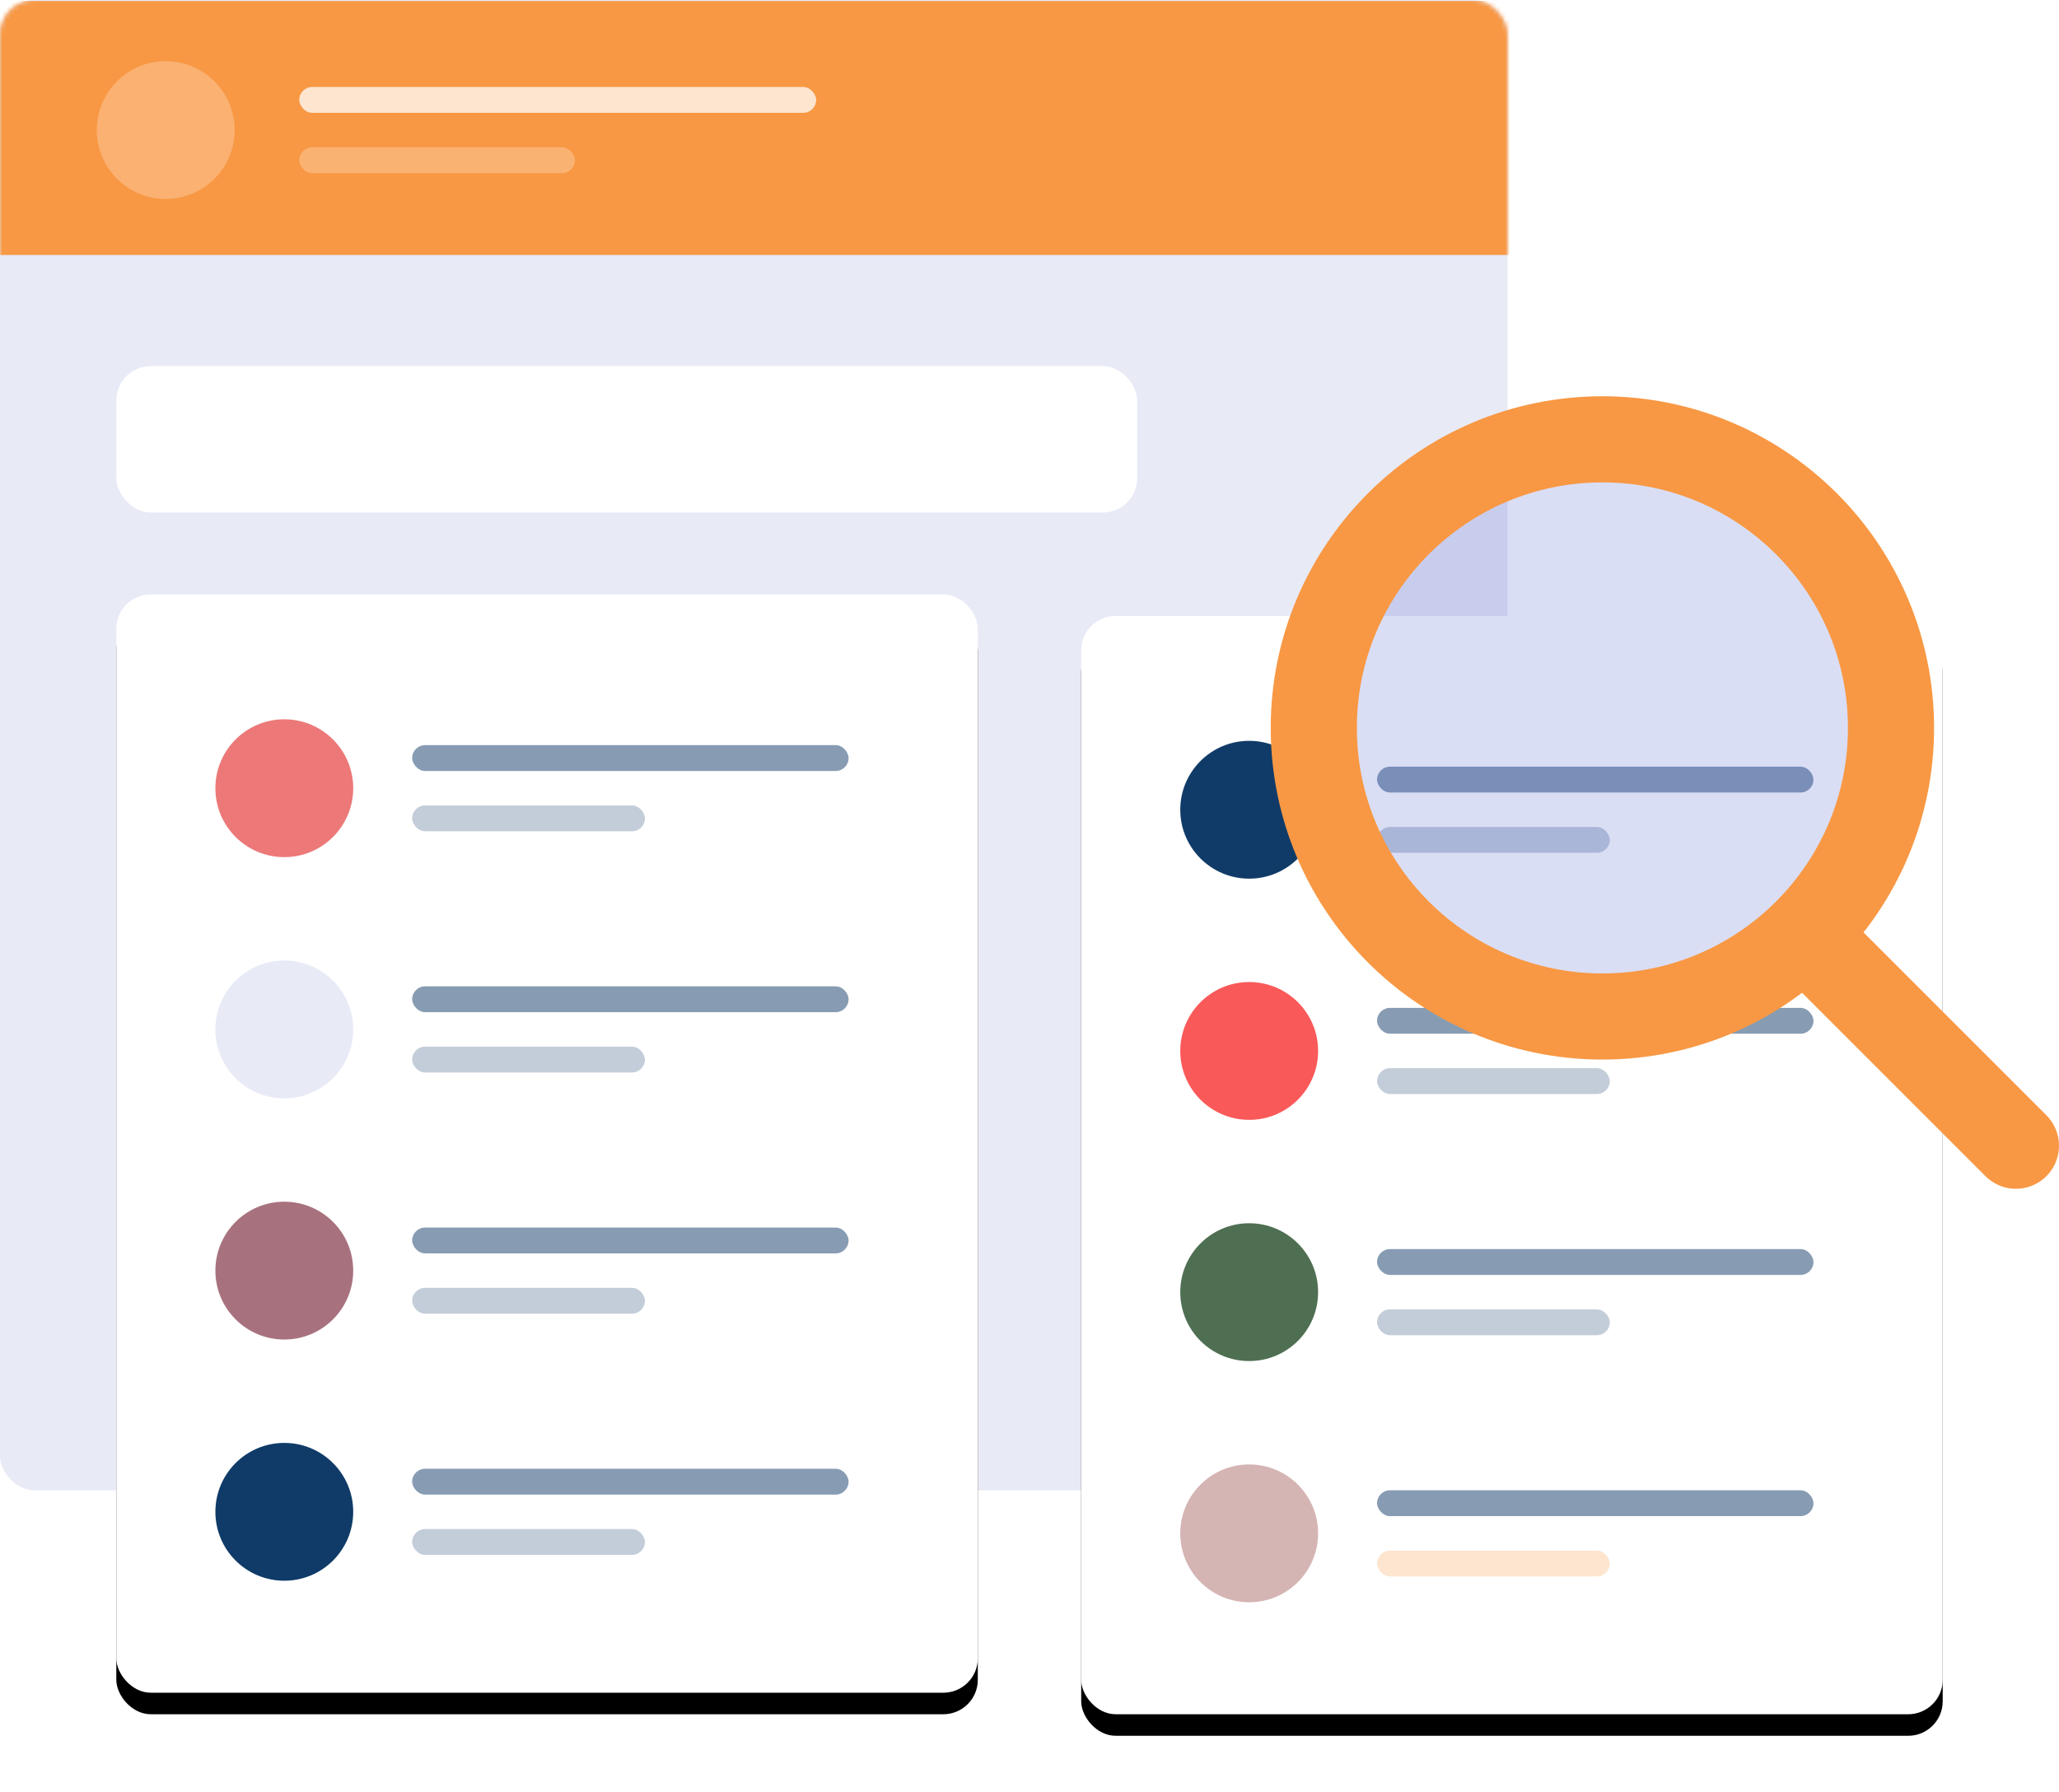 <svg xmlns="http://www.w3.org/2000/svg" xmlns:xlink="http://www.w3.org/1999/xlink" width="478" height="416"><defs><rect id="a" width="350" height="346" rx="8"/><rect id="d" width="200" height="255" rx="8"/><filter id="c" width="117.5%" height="113.7%" x="-8.8%" y="-4.9%" filterUnits="objectBoundingBox"><feOffset dy="5" in="SourceAlpha" result="shadowOffsetOuter1"/><feGaussianBlur in="shadowOffsetOuter1" result="shadowBlurOuter1" stdDeviation="5"/><feColorMatrix in="shadowBlurOuter1" values="0 0 0 0 0.285 0 0 0 0 0.364 0 0 0 0 0.811 0 0 0 0.083 0"/></filter><filter id="e" width="139.5%" height="131%" x="-19.8%" y="-13.5%" filterUnits="objectBoundingBox"><feOffset dy="5" in="SourceAlpha" result="shadowOffsetOuter1"/><feGaussianBlur in="shadowOffsetOuter1" result="shadowBlurOuter1" stdDeviation="5"/><feColorMatrix in="shadowBlurOuter1" result="shadowMatrixOuter1" values="0 0 0 0 0.285 0 0 0 0 0.364 0 0 0 0 0.811 0 0 0 0.083 0"/><feMerge><feMergeNode in="shadowMatrixOuter1"/><feMergeNode in="SourceGraphic"/></feMerge></filter><rect id="g" width="200" height="255" rx="8"/><filter id="f" width="117.5%" height="113.7%" x="-8.8%" y="-4.9%" filterUnits="objectBoundingBox"><feOffset dy="5" in="SourceAlpha" result="shadowOffsetOuter1"/><feGaussianBlur in="shadowOffsetOuter1" result="shadowBlurOuter1" stdDeviation="5"/><feColorMatrix in="shadowBlurOuter1" values="0 0 0 0 0.285 0 0 0 0 0.364 0 0 0 0 0.811 0 0 0 0.083 0"/></filter></defs><g fill="none" fill-rule="evenodd"><mask id="b" fill="#fff"><use xlink:href="#a"/></mask><use fill="#E8EAF6" fill-rule="nonzero" xlink:href="#a"/><g mask="url(#b)"><path fill="#f89844" d="M-3.53.197h547v59h-547z"/><g transform="translate(22.47 14.197)" fill="#FFF"><circle cx="16" cy="16" r="16" opacity=".245"/><g transform="translate(47 6)"><rect width="120" height="6" opacity=".75" rx="3"/><rect width="64" height="6" y="14" opacity=".25" rx="3"/></g></g></g><g transform="translate(27 138)"><use fill="#000" filter="url(#c)" xlink:href="#d"/><use fill="#FFF" xlink:href="#d"/><g transform="translate(23 29)"><rect width="101.317" height="6" x="45.683" y="6" fill="#103b68" opacity=".5" rx="3"/><circle cx="16" cy="16" r="16" fill="#EC7878"/><rect width="54.036" height="6" x="45.683" y="20" fill="#103b68" opacity=".25" rx="3"/><g transform="translate(0 56)"><circle cx="16" cy="16" r="16" fill="#E8EAF6"/><rect width="101.317" height="6" x="45.683" y="6" fill="#103b68" opacity=".5" rx="3"/><rect width="54.036" height="6" x="45.683" y="20" fill="#103b68" opacity=".25" rx="3"/></g><g transform="translate(0 112)"><circle cx="16" cy="16" r="16" fill="#A7727D"/><rect width="101.317" height="6" x="45.683" y="6" fill="#103b68" opacity=".5" rx="3"/><rect width="54.036" height="6" x="45.683" y="20" fill="#103b68" opacity=".25" rx="3"/></g><g transform="translate(0 168)"><circle cx="16" cy="16" r="16" fill="#103b68"/><rect width="101.317" height="6" x="45.683" y="6" fill="#103b68" opacity=".5" rx="3"/><rect width="54.036" height="6" x="45.683" y="20" fill="#103b68" opacity=".25" rx="3"/></g></g></g><g filter="url(#e)" transform="translate(251 138)"><use fill="#000" filter="url(#f)" xlink:href="#g"/><use fill="#FFF" xlink:href="#g"/><g transform="translate(23 29)"><rect width="101.317" height="6" x="45.683" y="6" fill="#103b68" opacity=".5" rx="3"/><circle cx="16" cy="16" r="16" fill="#103b68"/><rect width="54.036" height="6" x="45.683" y="20" fill="#103b68" opacity=".25" rx="3"/><g transform="translate(0 56)"><circle cx="16" cy="16" r="16" fill="#FA5959"/><rect width="101.317" height="6" x="45.683" y="6" fill="#103b68" opacity=".5" rx="3"/><rect width="54.036" height="6" x="45.683" y="20" fill="#103b68" opacity=".25" rx="3"/></g><g transform="translate(0 112)"><circle cx="16" cy="16" r="16" fill="#4F6F52"/><rect width="101.317" height="6" x="45.683" y="6" fill="#103b68" opacity=".5" rx="3"/><rect width="54.036" height="6" x="45.683" y="20" fill="#103b68" opacity=".25" rx="3"/></g><g transform="translate(0 168)"><circle cx="16" cy="16" r="16" fill="#D5B4B4"/><rect width="101.317" height="6" x="45.683" y="6" fill="#103b68" opacity=".5" rx="3"/><rect width="54.036" height="6" x="45.683" y="20" fill="#f89844" opacity=".25" rx="3"/></g></g></g><rect width="237" height="34" x="27" y="85" fill="#FFF" rx="8"/><g stroke="#f89844" stroke-width="20" transform="translate(305 102)"><circle cx="67" cy="67" r="67" fill="#495DCF" fill-opacity=".2"/><path stroke-linecap="round" stroke-linejoin="round" d="M114 115l49 49"/></g></g></svg>